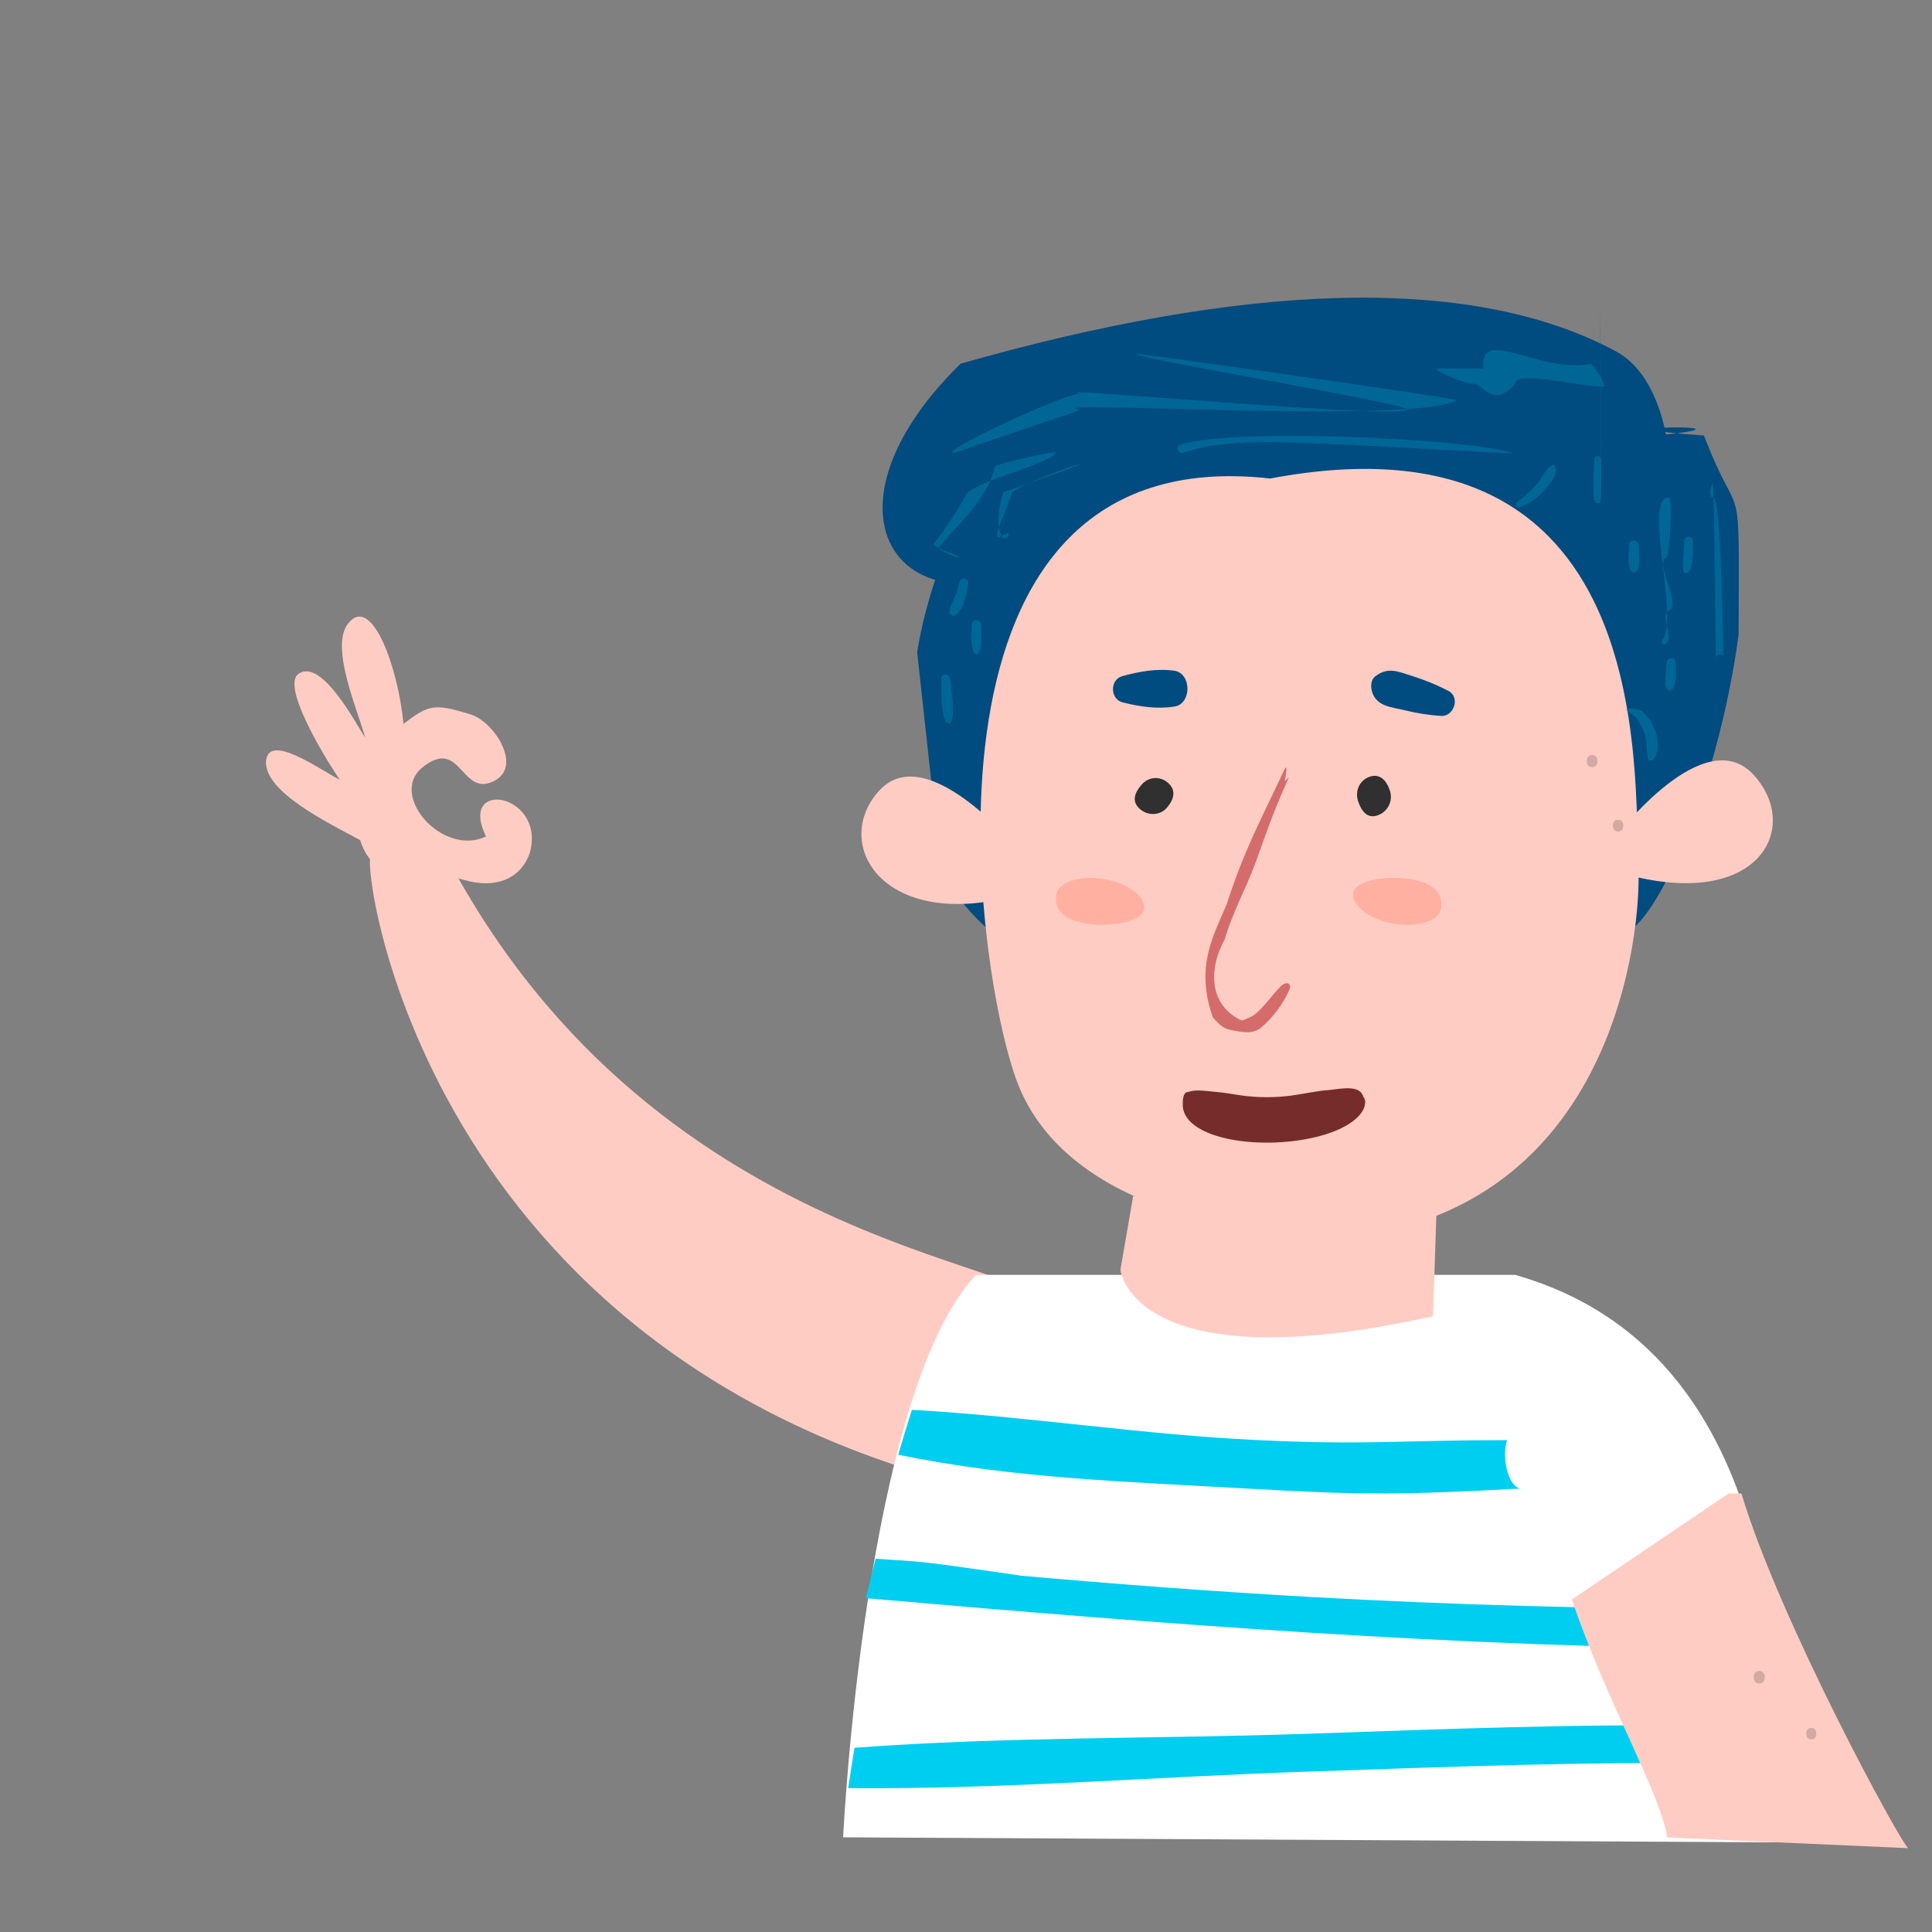 <svg id="eolB6XZfVbG1" xmlns="http://www.w3.org/2000/svg" xmlns:xlink="http://www.w3.org/1999/xlink" viewBox="0 0 250 250" shape-rendering="geometricPrecision" text-rendering="geometricPrecision"><rect x="0" y="0" width="250" height="250" fill="#808080" stroke="none"/><g transform="translate(10.386-8.125)"><g transform="matrix(1.418 0 0-1.54 112.543 182.188)"><path d="M2.593,-5.29c2.563,6.616-38.214,5.881-59.456,57.163L-64.158,51.426c-.937-.394,4.774-62.161,60.497-78.633Z" transform="matrix(.927 0 0 0.677 6.619 6.201)" fill="#ffccc3" stroke-width="0.902"/></g><g transform="matrix(1.418 0 0-1.39 43.166 124.841)"><path d="M0,0c-3.952-2.199-8.847,4.387-5.875,7.414c3.562,3.465,3.554-3.004,6.459-1.49c2.904,1.513.169,6.497-1.973,7.288-3.389,1.239-3.837,1.056-6.142-1.02-.46,5.928-2.863,14.119-5.046,10.878-1.693-2.514.85-9.322,1.554-12.369-.714,1.209-4.09,9.002-6.204,6.793-1.362-1.743,3.161-10.125,3.874-11.335.01-.014.018-.032.028-.047-.583.436.223-.129-.028.047-1.671.957-6.554,5.23-6.726,1.945-.099-3.323,5.714-6.64,8.589-8.491.386-1.368.963-2.533,2.091-3.105c3.381,2.598,4.056-.287,7.389-1.202c2.846-1,5.16.075,5.999,2.893C5.524,4.645,-2.626,6.38,0,0" transform="matrix(1 0 0 0.86 6.585 6.093)" fill="#ffccc3" stroke-width="0.902"/></g><g transform="matrix(1.549 0 0-1.54 196.738 155.227)"><path d="M-1.144,-4.386c23.351-6.948,29.834-33.03,28.291-64.179l-100.726.572c0,0,2.317,50.254,14.339,63.606Z" transform="matrix(.775 0 0 0.743-6.259-8.343)" fill="#fff" stroke-width="0.902"/></g><g transform="matrix(1.244 0 0-1.54 228.589 221.473)"><path d="M0,0c-.467,1.122-.937,2.234-1.408,3.336-14.991.012-29.983.34-44.96,1.02-9.994.456-19.982,1.066-29.96,1.779-12.151,1.432-10.027,1.12-15.171,1.432-.353-1.125-.689-2.23-1.01-3.319C-61.645,2.079,-30.949,0.104,0,0" transform="translate(-9.522 0)" fill="#00cef1" stroke-width="0.902"/></g><g transform="matrix(1.139 0 0-1.54 203.24 196.729)"><path d="M-9.406,0.384c-1.499.208-2.129,2.849-1.499,4.071-12.414-.011-15.93-.431-28.353,0-13.055.453-26.187,2-39.27,2.545-.542-1.256-1.059-2.512-1.559-3.767c13.047-2.02,26.634-2.293,39.653-2.849c13.411-.573,17.566-.528,31.028,0" transform="translate(-5.426-2.991)" fill="#00cef1" stroke-width="0.902"/></g><path d="M-2.904,25.876c-22.961,28.366,8.8,14.61,29.2-5.426c13.906-17.664,8.36-10.147,12.32-23.034-13.181-11.919,8.494,4.681-4.886-3.817-16.737-9.85-8.1.359-12.848.359Z" transform="matrix(.788-.616 0.616 0.788 181.268 90.309)" fill="#004b7f" stroke-width="0.902"/><path d="M-2.904,25.876c-2.731,29.902,25.1,22.409,39.29,2.021c9.596-20.103,6.505-11.726,2.23-30.481c2.326,1.192,10.572.414-2.808-8.085C23.89,-9.892,12.233,1.434,12.233,1.434Z" transform="matrix(.788-.616 0.616 0.788 97.775 98.946)" fill="#004b7f" stroke-width="0.902"/><g transform="matrix(1.129 0 0-1.54 163.361 231.207)"><path d="M0,0c-17.133-.427-34.492-.235-51.685-1.171-.269-1.221-.508-2.356-.717-3.391c17.456-.121,35.028.953,52.402,1.38c16.169.398,32.349.88,48.521.687-.392,1.057-.79,2.11-1.194,3.16C31.554,0.874,15.774,0.393,0,0" transform="translate(-4.275-.828)" fill="#00cef1" stroke-width="0.902"/></g><g transform="matrix(1.418 0 0-1.54 122.177 93.967)"><path d="M0,-16.233c0,0-8.721,10.073-13.239,5.555-4.519-4.519.447-12.177,13.239-8.626Z" fill="#ffccc3" stroke-width="0.902"/></g><g transform="matrix(.889 0 0-1.54 27.974 57.431)"><path d="M40.815,-6.641c-30.661-1.212-42.805,15.86-15.635,20.377c40.345-7.6,72.025-18.014,89.936-31.61s-21.724-54.531-50.73,2.654l-5.126-4.452Z" transform="matrix(.94 0.342-.342 0.94 77.707-20.064)" fill="#004b7f" stroke-width="0.902"/></g><g transform="matrix(1.418 0 0-1.722 111.272 121.947)"><path d="" fill="#ffccc3" stroke-width="0.902"/><path d="M5.712,-16.005c-3.874,8.823-10.567,48.733,23.176,45.577C64.084,35.088,62.072,7.694,62.489,-0.057c.244-4.489-1.962-26.067-27.379-27.996-11.794.379-25.525,3.225-29.399,12.047Z" transform="matrix(1 0 0 0.991 1.232 0.835)" fill="#ffccc3" stroke-width="0.902"/></g><g transform="matrix(1.418 0 0-1.54 205.734 93.967)"><path d="M0,-16.233c0,0,7.938,9.605,12.457,5.087c4.519-4.519.335-11.709-12.457-8.158Z" transform="translate(-4.85 1.787)" fill="#ffccc3" stroke-width="0.902"/></g><g transform="matrix(1.418 0 0-1.54 148.429 110.617)"><path d="M0,-16.233v17.596l-4.521-9.608-1.798-5.373.272-4.794l1.798-1.362l2.233,1.035Z" transform="translate(2.115 0)" fill="#ffccc3" stroke-width="0.902"/></g><g transform="matrix(1.418 0 0-1.54 150.36 80.494)"><path d="M-0.976,-18.047c-1.422-2.926-1.823-4.06-3.006-7.077-.87-2.218-2.144-4.264-2.851-6.549-1.19-1.924-1.774-5.111,1.243-6.669.123-.069.259-.131.4-.116.128.015.925.356,1.029.432.944.688,1.594,1.639,2.446,2.422.228.21.634.392.801.131.1-.156.022-.359-.062-.524-.603-1.179-1.461-2.228-2.499-3.051-.717-.569-1.579-.437-2.482-.286-.887.148-1.163.286-1.954,1.109-1.674,4.37.141,7.004,1.276,9.55c1.531,4.421,3.134,7.127,5.273,11.316.521.905-.448-3.014,0-1.026" transform="translate(5.232-.277)" fill="#d46c6c" stroke-width="0.902"/></g><g transform="matrix(1.418 0 0-1.54 166.463 85.413)"><path d="M0,-16.233c.318-.858-.181-1.794-1.115-2.09s-1.459.316-1.779,1.174c-.318.858.115,1.773,1.048,2.069.935.296,1.528-.295,1.846-1.153" transform="translate(2.115 0)" fill="#303030" stroke-width="0.902"/></g><g transform="matrix(1.418 0 0-1.54 137.608 87.647)"><path d="M0,-16.233c-.633-.671-1.75-.707-2.494-.08-.745.627-.444,1.35.189,2.021s1.696.752,2.441.125c.744-.627.497-1.395-.136-2.066" transform="translate(2.115 0)" fill="#303030" stroke-width="0.902"/></g><g transform="matrix(1.418 0 0-1.54 172.163 77.55)"><path d="M0,-16.233c-1.124.368-2.122.807-3.165,1.354-.977.513-2.225.905-2.401,2.077-.074.486.065,1.149.622,1.349c1.331.479,2.11-.167,3.226-.843c1.052-.638,1.986-1.297,2.908-2.099.892-.774-.1-2.194-1.19-1.838" transform="matrix(.966 0.259-.259 0.966-1.412 0.607)" fill="#004b7f" stroke-width="0.902"/></g><g transform="matrix(1.418 0 0-1.54 134.852 70.615)"><path d="M0,-16.233c1.539.388,3.152.658,4.74.452c1.57-.205,1.611-2.771.019-3.008-1.592-.236-3.202-.01-4.745.35-1.144.269-1.182,1.911-.014,2.206" fill="#004b7f" stroke-width="0.902"/></g><g transform="matrix(1.418 0 0-1.461 155.253 130.919)"><path d="M-1.546,-16.535c1.692.808,2.905,2.295,2.954,3.866.008.233-.011.471-.118.687-.221,1.416-1.37.99-2.27.806-.888-.107-1.698-.467-2.562-.665-1.013-.231-2.103-.231-3.111-.001-.593.136-1.16.349-1.768.436-.608.086-1.431.349-1.874,0-.387.05-.387-1.095-.376-1.678.174-3.917,5.316-5.272,9.125-3.453" transform="matrix(1.378 0 0 0.757 5.827-4.034)" fill="rgba(93,15,15,0.84)" stroke-width="0.902"/></g><g transform="matrix(1.418 0 0-1.54 174.092 100.633)"><path d="M0,-16.233c-.17-1.072-2.102-1.654-4.313-1.301-2.213.353-3.87,1.509-3.7,2.581.171,1.072,3.104,1.494,5.317,1.14c2.213-.353,2.867-1.348,2.696-2.42" transform="translate(1.41 0)" fill="#ffb0a0" stroke-width="0.902"/></g><g transform="matrix(1.418 0 0-1.54 123.271 98.958)"><path d="M0,-16.233c.155,1.075,2.079,1.684,4.296,1.362c2.217-.323,3.889-1.455,3.734-2.53-.155-1.074-3.082-1.538-5.3-1.215-2.217.322-2.885,1.309-2.73,2.383" transform="translate(2.115 0)" fill="#ffb0a0" stroke-width="0.902"/></g><g transform="matrix(1.418 0 0-1.54 199.891 52.737)"><path d="M-85.714,18.416c-1.89,3.706,5.217-.501,9.55.206.03.27,2.233-1.706,2.112-1.925-1.002-.235-8.725,1.63-8.198.367-1.117-2.209-2.974.097-3.815.067-.268-.183-4.143,1.184-3.861,1.359" transform="matrix(1.007 0.017 0.42 0.99 65.644-18.764)" fill="#006696" stroke-width="0.902"/></g><g transform="matrix(1.418 0 0-1.54 205.993 64.873)"><path d="M-81.379,11.735c1.776,2.01,4.596,4.118,5.14,6.806.049.243,5.741,1.416,5.601,1.211-.75-1.091-7.522-2.41-8.2-3.552-.755-1.273-1.961-2.96-2.918-4.089-.22-.258,2.14-1.395,2.369-1.136" transform="translate(14.408-20.922)" fill="#006696" stroke-width="0.902"/></g><g transform="matrix(1.418 0 0-1.54 114.976 119.5)"><path d="M0.096,-5.643c-.025-.615-.05-1.229-.058-1.845-.008-.553-.075-1.122.09-1.656.083-.27.464-.27.548,0c.163.532-.037,15.864-.045,16.415-.008.616.101-13.529.076-12.914-.016.393-.594.393-.611,0" transform="translate(56.981 39.356)" fill="#006696" stroke-width="0.902"/></g><g transform="matrix(1.418 0 0-1.54 181.258 125.931)"><path d="M0,-16.233c-.42-1.053-.697-2.648-.186-3.708.132-.273.584-.203.649.084.125.556-1.099-.566-1.076,0c.026.614,1.258,2.917,1.331,3.527.053.443,6.402,2.731,6.263,2.383" transform="translate(-43.571 51.374)" fill="#006696" stroke-width="0.902"/></g><g transform="matrix(1.418 0 0-1.54 191.87 120.81)"><path d="M0,-16.233c.048-1.105-.063-2.473.362-3.51.108-.262.523-.33.603,0c.266,1.096-.041,2.405-.163,3.51-.055.501-.825.526-.802,0" transform="translate(-56.745 32.358)" fill="#006696" stroke-width="0.902"/></g><g transform="matrix(1.418 0 0-1.54 202.893 109.562)"><path d="M0,-16.233c.382-.511.709-1.021.863-1.65.14-.571.074-1.158.184-1.735.057-.295.432-.272.577-.075.901,1.223-.005,3.197-1.08,4.004-.313.234-1.594.361-1.361.049" transform="translate(-1.102 21.8)" fill="#006696" stroke-width="0.902"/></g><g transform="matrix(1.418 0 0-1.54 145.82 152.264)"><path d="M0,-16.233c-.05-.514-.152,15.22-.316,14.73-.123-.367-.318-.672-.196-1.055.028-.088.134-.171.231-.131.839.341.917-14.331.977-13.544.034.449-.653.44-.696,0" transform="translate(46.435 54.51)" fill="#006696" stroke-width="0.902"/></g><g transform="matrix(1.418 0 0-1.54 189.161 139.453)"><path d="M0,-16.233c-.032-.456-.065-.912-.097-1.367-.025-.379-.075-.608.213-.875.079-.073.231-.114.327-.042.586.439.373,1.616.402,2.284.023.547-.807.538-.845,0" transform="translate(11.352 45.802)" fill="#006696" stroke-width="0.902"/></g><g transform="matrix(1.418 0 0-1.54 98.55 177.711)"><path d="M0,0c-.122-.485-.276-.959-.493-1.411-.176-.367-.431-.703-.414-1.122.011-.268.275-.404.507-.291.78.376,1.046,1.837,1.194,2.605.099.514-.663.74-.794.219" transform="translate(10.737 61.231)" fill="#006696" stroke-width="0.902"/></g><g transform="matrix(1.418 0 0-1.54 135.866 166.302)"><path d="M0,0c-.001-.727-.163-1.645.174-2.309.094-.185.396-.185.49,0c.336.663.175,1.584.174,2.309-.001.539-.837.54-.838,0" transform="translate(-14.454 50.202)" fill="#006696" stroke-width="0.902"/></g><g transform="matrix(1.418 0 0-1.54 179.361 153.668)"><path d="M0,0c-.01-.438-.037-.874-.071-1.312-.031-.391-.113-.783.002-1.163.073-.243.39-.275.525-.068.429.657.334,1.786.34,2.543.004.513-.784.512-.796,0" transform="translate(19.871 49.023)" fill="#006696" stroke-width="0.902"/></g><g transform="matrix(1.418 0 0-1.54 169.771 171.917)"><path d="M0,0c-.008-.65-.191-1.531.152-2.105.129-.216.447-.216.577,0c.343.576.159,1.454.151,2.105-.006.566-.874.567-.88,0" transform="translate(21.616 60.516)" fill="#006696" stroke-width="0.902"/></g><g transform="matrix(1.418 0 0-1.54 212.371 107.957)"><path d="M0,-16.233c.854.302,1.58.73,2.225,1.372.464.462,1.304,1.317,1.106,2.037-.029.107-.155.19-.266.151-.61-.215-.956-1.051-1.377-1.512-.548-.601-1.201-1.146-1.882-1.588-.228-.147-.088-.56.194-.46" transform="translate(-18.466 38.419)" fill="#006696" stroke-width="0.902"/></g><g transform="matrix(1.418 0 0-1.54 209.309 21.104)"><path d="M-81.379,11.735c.921.681-.654,2.33.391,2.805c1.152.525-1.333,4.011-.174,4.484.31.127.652,4.974.295,4.998-2.42.167.822-10.253-.796-11.92-.178-.183.062-.532.284-.368" transform="matrix(1 0.017-.017 1 78.634-56.028)" fill="#006696" stroke-width="0.902"/></g><g transform="matrix(1.418 0 0-1.54 209.822 24.651)"><path d="M-84.866,5.579c-4.868.931,30.916-1.244,34.359.838.21.146-28.947,3.936-29.188,3.901-1.482-.213,26.115-4.369,24.661-4.739-1.867-.712-34.254,2.09-29.832,1.397-1.571-.038-13.164-5.017-11.482-4.987" transform="translate(28.135-29.311)" fill="#006696" stroke-width="0.902"/></g><g transform="matrix(1.418 0 0-1.54 210.976 29.3)"><path d="M-81.379,11.735c4.369-.717,25.798,3.943,29.853,5.963.307.153-13.851-3.135-14.154-3.195-4.462-.878-10.921-2.718-15.507-2.069-.453.064-.656-.623-.192-.699" transform="matrix(.985 0.174 0.174-.985 29.676 2.074)" fill="#006696" stroke-width="0.902"/></g><g transform="matrix(1.418 0 0-1.54 221.332 203.346)"><path d="M-4.938,0.422L-19.244,-8.488c3.196-8.662,8.198-16.478,8.701-19.992L11.465,-29.381c-.602.241-11.794,19.19-15.229,29.803" transform="translate(-.732 0.855)" fill="#ffccc3" stroke-width="0.902"/></g><g transform="matrix(1.418 0 0-1.54-204.477 535.844)"><g><g clip-path="url(#eolB6XZfVbG81)"><clipPath id="eolB6XZfVbG81"><path d="M212.968,258.939h1.601v-1.106h-1.601Z"/></clipPath></g></g></g><g transform="matrix(1.418 0 0-1.54-204.477 535.844)"><g><g clip-path="url(#eolB6XZfVbG86)"><clipPath id="eolB6XZfVbG86"><path d="M208.415,253.519h1.076v-1.113h-1.076Z"/></clipPath></g></g></g><g transform="matrix(1.418 0 0-1.54-204.477 535.844)"><g><g clip-path="url(#eolB6XZfVbG94)"><g opacity="0.22"><g transform="translate(284.539 289.028)"><path d="M0,-16.233c.648,0,.649,1.008,0,1.008-.648,0-.65-1.008,0-1.008" fill="#303030" stroke-width="0.902"/></g></g><clipPath id="eolB6XZfVbG94"><path d="M284.052,273.803h.973v-1.007h-.973Z"/></clipPath></g></g></g><g transform="matrix(1.418 0 0-1.54-204.477 535.844)"><g><g clip-path="url(#eolB6XZfVbG102)"><g opacity="0.22"><g transform="translate(282.166 294.44)"><path d="M0,-16.233c.663,0,.665,1.031,0,1.031-.663,0-.665-1.031,0-1.031" fill="#303030" stroke-width="0.902"/></g></g><clipPath id="eolB6XZfVbG102"><path d="M281.668,279.238h.996v-1.031h-.996Z"/></clipPath></g></g></g><g transform="matrix(1.418 0 0-1.54-204.477 535.844)"><g><g clip-path="url(#eolB6XZfVbG110)"><g opacity="0.22"><g transform="translate(297.419 201.212)"><path d="M0,0c.686,0,.687,1.066,0,1.066s-.687-1.066,0-1.066" fill="#303030" stroke-width="0.902"/></g></g><clipPath id="eolB6XZfVbG110"><path d="M296.904,202.278h1.03v-1.066h-1.03Z"/></clipPath></g></g></g><g transform="matrix(1.418 0 0-1.54-204.477 535.844)"><g><g clip-path="url(#eolB6XZfVbG118)"><g opacity="0.22"><g transform="translate(302.164 196.513)"><path d="M0,0c.626,0,.627.973,0,.973-.626,0-.627-.973,0-.973" fill="#303030" stroke-width="0.902"/></g></g><clipPath id="eolB6XZfVbG118"><path d="M301.694,197.486h.94v-.973h-.94Z"/></clipPath></g></g></g><g transform="matrix(1.418 0 0-1.54-204.477 535.844)"><g><g clip-path="url(#eolB6XZfVbG126)"><g opacity="0.22"><g transform="translate(300.13 205.448)"><path d="M0,0c.032,0,.032.05,0,.05s-.032-.05,0-.05" fill="#303030" stroke-width="0.902"/></g></g><clipPath id="eolB6XZfVbG126"><path d="M300.106,205.498h.048v-.05h-.048Z"/></clipPath></g></g></g></g><g transform="matrix(.771-.221-.069-.241 185.551 162.024)"><path d="M-7.329,34.656c0,0-22.667-2.713-44.111,49.124L-64.158,51.426c0,0-14.801-54.746,38.564-72.209Z" transform="matrix(.869 0.153-.179 1.016 15.536-6.655)" fill="#ffccc3" stroke-width="0.902"/></g></svg>

